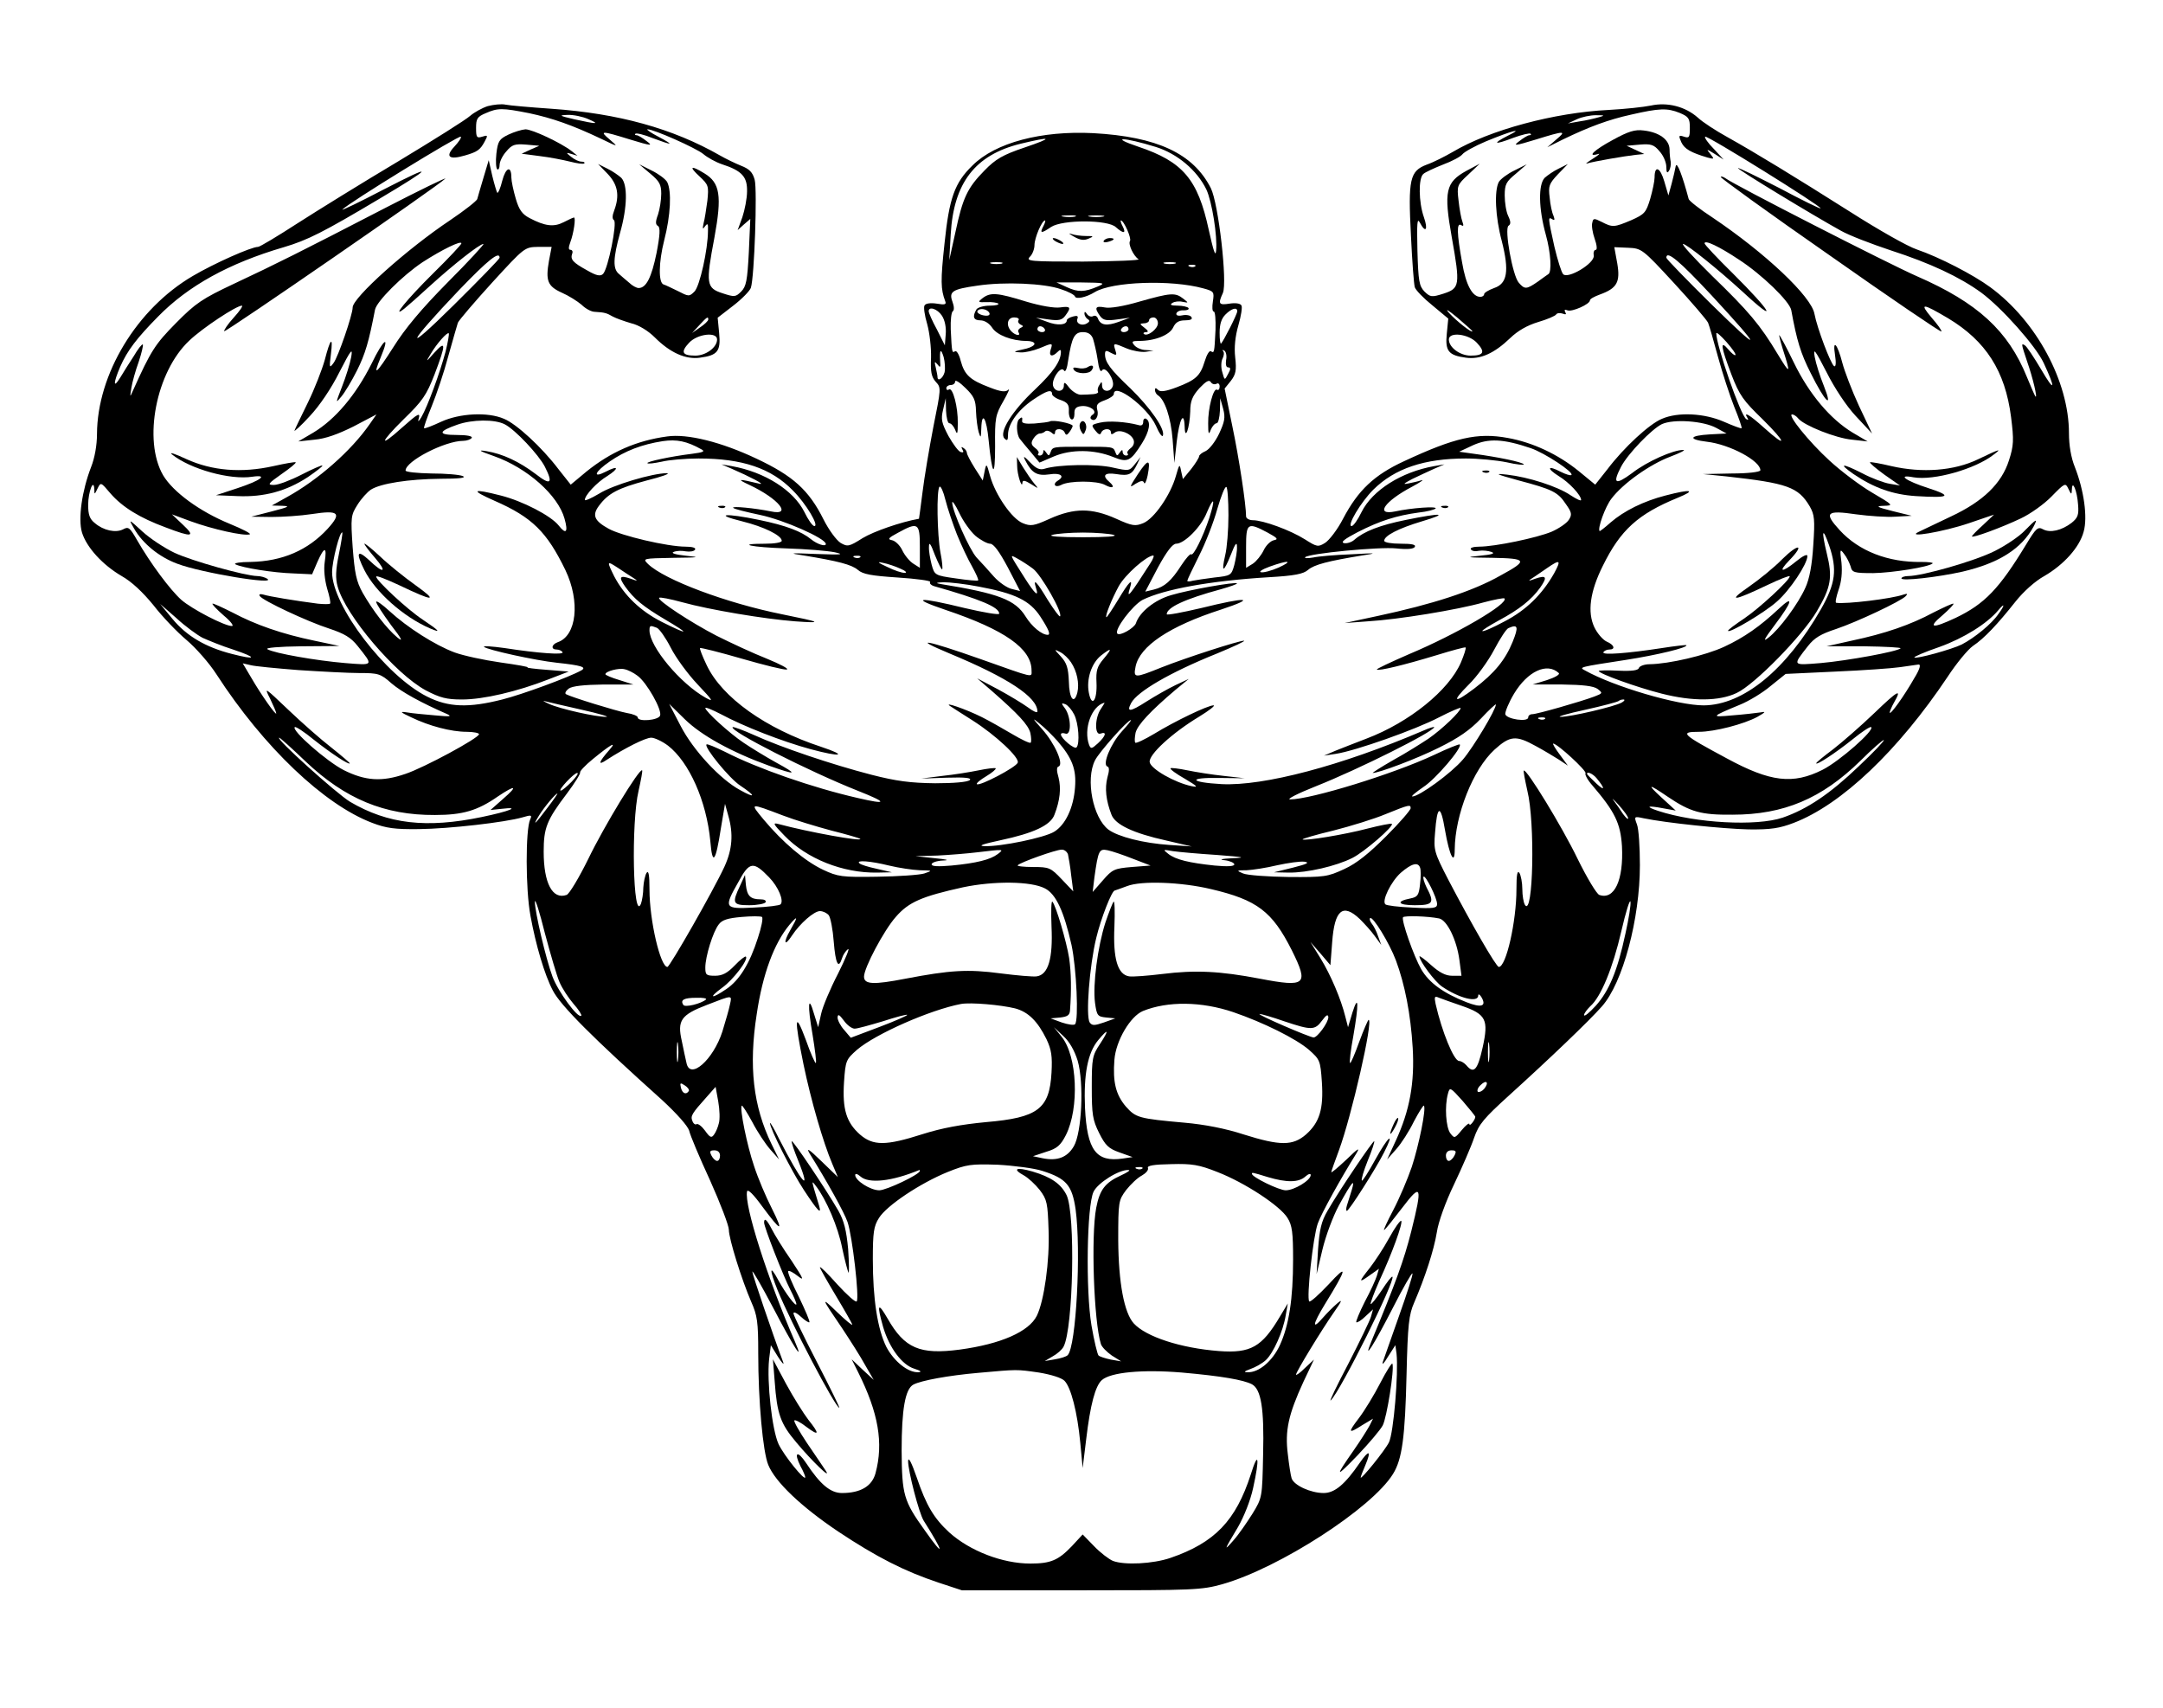 <?xml version="1.0" standalone="no"?>
<!DOCTYPE svg>
<svg version="1.0" xmlns="http://www.w3.org/2000/svg"
 width="736pt" height="581pt" viewBox="0 0 736 581"
 preserveAspectRatio="xMidYMid meet">

<g transform="translate(0,581) scale(0.1,-0.1)"
fill="currentColor" stroke="none">
<path d="M1660 5449 c-19 -6 -46 -21 -60 -33 -14 -13 -124 -82 -245 -155 -121
-72 -276 -168 -343 -211 -68 -44 -128 -80 -134 -80 -23 0 -149 -56 -222 -99
-191 -112 -325 -334 -326 -538 0 -38 -8 -82 -20 -112 -31 -80 -45 -176 -31
-223 16 -51 70 -110 135 -148 34 -19 72 -55 108 -99 30 -39 81 -92 112 -118
32 -27 78 -79 103 -118 160 -247 366 -443 530 -505 47 -18 77 -22 158 -21 103
1 294 23 353 40 30 9 33 8 26 -7 -16 -35 -16 -238 1 -328 18 -99 48 -201 76
-254 26 -51 137 -162 371 -372 52 -48 88 -89 93 -105 3 -15 35 -91 71 -169 35
-78 64 -154 64 -168 0 -31 44 -171 76 -245 21 -47 24 -69 24 -175 0 -165 16
-336 34 -380 24 -59 113 -143 238 -227 131 -87 225 -135 342 -174 l79 -26 406
0 c383 0 410 1 481 21 193 55 508 258 580 375 31 50 41 124 46 338 4 171 8
204 26 245 37 86 67 178 77 239 5 35 30 104 59 164 27 57 58 128 68 158 16 46
33 66 119 144 138 125 273 254 316 303 71 80 129 298 129 480 0 62 -4 124 -10
139 -10 27 -10 28 22 21 77 -16 270 -36 358 -38 76 -1 106 4 153 22 163 62
356 246 524 497 30 46 69 93 86 105 39 26 84 74 145 151 27 34 67 70 98 87 67
39 120 98 134 151 14 49 1 141 -30 220 -13 32 -20 74 -20 115 0 176 -111 382
-268 497 -57 42 -173 102 -249 128 -31 10 -133 68 -227 128 -193 122 -319 199
-419 255 -38 21 -83 50 -100 66 -43 38 -104 53 -159 41 -24 -5 -88 -12 -144
-15 -185 -9 -405 -68 -531 -143 -26 -15 -65 -35 -88 -43 -58 -22 -64 -49 -54
-242 4 -86 10 -165 13 -175 3 -10 30 -38 60 -62 l54 -45 -5 -51 c-6 -59 5 -74
65 -82 49 -7 97 15 151 67 26 25 58 43 94 54 31 9 59 21 62 26 3 5 13 6 22 3
11 -4 14 -3 9 5 -4 8 -2 10 8 6 15 -6 76 21 76 34 0 5 15 13 34 20 58 21 70
42 59 106 l-10 55 47 -2 c46 -2 49 -4 156 -120 60 -65 112 -126 116 -135 4 -9
19 -62 34 -117 15 -55 40 -131 55 -169 16 -39 27 -71 25 -73 -1 -2 -28 8 -60
22 -66 29 -156 34 -211 10 -42 -17 -129 -97 -185 -171 l-42 -53 -56 46 c-70
57 -157 98 -242 113 -103 19 -180 1 -352 -79 -102 -47 -157 -99 -208 -196 -19
-37 -47 -73 -61 -82 -24 -15 -28 -14 -69 12 -49 31 -142 65 -177 65 -12 0 -23
6 -23 13 0 40 -24 199 -47 308 l-26 127 21 26 c17 22 20 36 15 80 -4 34 0 72
11 110 9 31 14 62 10 67 -4 7 -21 9 -40 6 -37 -6 -40 -1 -23 36 16 36 -15 305
-41 357 -60 118 -183 175 -400 187 -176 9 -333 -32 -411 -110 -61 -59 -79
-111 -95 -264 -14 -129 -13 -157 2 -197 5 -12 0 -14 -29 -9 -20 3 -37 1 -41
-6 -4 -5 0 -34 9 -64 8 -29 14 -80 13 -114 -2 -48 1 -65 16 -82 19 -20 18 -23
-8 -153 -14 -73 -31 -173 -37 -223 -6 -49 -12 -90 -12 -90 -62 -11 -154 -43
-192 -66 -46 -29 -51 -30 -75 -16 -14 9 -40 44 -58 80 -50 100 -104 148 -227
206 -120 57 -236 86 -305 76 -104 -14 -192 -53 -274 -119 l-54 -45 -42 53
c-56 74 -143 154 -185 171 -55 24 -151 19 -214 -10 -30 -14 -56 -24 -58 -22
-2 2 10 36 26 75 16 39 42 116 56 169 15 54 30 105 33 115 4 9 57 71 117 137
110 120 110 120 156 121 l46 0 -9 -47 c-12 -68 -5 -87 44 -109 23 -10 53 -29
67 -41 13 -13 33 -24 45 -24 34 -2 40 -4 61 -16 11 -6 39 -16 63 -23 26 -6 58
-26 80 -48 52 -52 105 -76 154 -69 60 8 71 22 65 84 l-5 52 53 41 c30 23 57
51 60 61 12 37 22 333 13 367 -7 26 -18 37 -46 48 -20 8 -53 24 -72 35 -161
92 -345 143 -574 159 -72 5 -142 11 -156 14 -14 3 -41 0 -60 -5z m140 -24 c80
-17 148 -41 245 -87 60 -29 60 -29 30 -3 -37 31 -30 31 70 0 72 -22 78 -22 55
-5 -14 11 -29 20 -34 20 -5 0 -7 2 -4 5 3 3 30 -3 59 -15 70 -26 75 -25 19 5
-25 13 -41 24 -37 25 20 1 166 -64 190 -84 14 -12 43 -28 64 -35 68 -22 86
-43 85 -92 0 -24 -8 -64 -16 -88 l-16 -44 21 19 22 19 -5 -114 c-5 -96 -9
-116 -26 -133 -19 -19 -23 -19 -63 -6 -56 18 -58 32 -28 190 26 142 19 186
-34 218 -47 29 -54 24 -17 -10 31 -29 32 -33 27 -83 -4 -29 -9 -63 -13 -77 -4
-19 -3 -22 5 -10 9 12 11 9 10 -15 0 -64 -28 -189 -46 -207 -18 -18 -20 -17
-57 2 -21 10 -43 21 -48 22 -18 6 -17 75 2 150 22 85 26 168 10 199 -6 10 -30
28 -53 39 l-42 21 38 -32 c31 -26 37 -37 37 -68 0 -21 -5 -53 -11 -71 -9 -24
-9 -34 0 -39 8 -5 7 -30 -5 -92 -17 -83 -35 -119 -61 -119 -7 0 -22 8 -32 18
-11 9 -27 23 -35 30 -21 17 -20 53 4 140 25 88 26 164 4 187 -9 8 -30 23 -47
31 l-32 16 33 -34 c34 -36 41 -73 22 -124 -7 -18 -7 -29 -1 -33 12 -8 -20
-166 -37 -183 -9 -9 -23 -6 -54 12 -49 27 -58 37 -51 57 3 7 0 13 -6 13 -7 0
-7 8 0 27 11 29 19 83 12 83 -2 0 -18 -7 -35 -16 -33 -17 -63 -14 -116 14 -25
13 -36 28 -47 66 -8 27 -15 60 -15 72 0 42 -19 35 -31 -11 -6 -25 -14 -43 -17
-41 -2 3 -10 29 -17 58 l-12 53 -18 -60 c-10 -33 -19 -65 -21 -72 -1 -6 -43
-39 -92 -72 -147 -98 -332 -264 -332 -297 0 -25 -50 -170 -65 -189 -14 -19
-15 -17 -9 30 8 64 -2 54 -21 -20 -9 -32 -34 -97 -57 -144 -23 -47 -44 -90
-46 -96 -2 -5 22 16 52 49 33 35 73 94 101 150 39 76 46 85 40 51 -4 -22 -18
-67 -31 -100 -22 -57 -23 -59 -3 -35 12 14 36 54 54 90 28 56 40 97 61 206 5
28 93 116 162 162 65 42 132 75 132 64 0 -4 -43 -50 -96 -102 -91 -90 -145
-157 -98 -120 10 8 51 44 89 79 77 70 167 141 180 141 4 0 -50 -59 -121 -130
-90 -91 -146 -158 -186 -222 -58 -91 -71 -102 -43 -35 34 81 11 66 -31 -21
-53 -106 -123 -189 -198 -234 l-51 -30 55 6 c37 3 81 19 133 45 l78 41 -23
-33 c-63 -91 -176 -190 -281 -248 l-52 -29 35 -1 c29 -1 23 -4 -35 -19 l-70
-18 68 -1 c38 0 100 4 139 10 91 14 102 4 53 -50 -67 -73 -154 -111 -263 -113
-35 0 -58 -4 -51 -8 23 -12 130 -29 197 -31 l64 -3 18 42 c24 54 33 53 25 0
-4 -26 0 -61 8 -90 8 -26 13 -49 10 -52 -3 -2 -21 -2 -41 0 -78 10 -168 25
-186 31 -11 3 -16 1 -12 -5 9 -15 162 -87 237 -111 51 -17 73 -30 96 -59 54
-68 56 -66 -43 -58 -96 8 -240 33 -264 47 -9 5 39 9 115 10 l130 1 -85 18
c-111 23 -200 54 -279 96 -36 18 -66 32 -68 30 -2 -2 15 -20 38 -40 24 -20 36
-36 28 -36 -25 0 -135 57 -172 89 -38 34 -105 124 -151 204 -24 42 -29 46 -47
36 -25 -13 -67 -4 -96 21 -18 14 -23 29 -23 62 0 45 19 93 21 53 0 -19 1 -18
11 3 11 22 11 22 44 -17 40 -46 99 -83 189 -116 89 -34 102 -32 57 10 l-37 35
65 -24 c71 -26 181 -51 200 -44 6 2 -25 18 -69 36 -102 42 -192 108 -226 165
-69 119 -24 352 89 458 45 43 160 119 179 119 5 0 -7 -18 -28 -41 -20 -22 -34
-43 -32 -46 5 -4 730 496 752 519 6 6 -87 -39 -205 -100 -286 -148 -372 -191
-515 -258 -106 -50 -129 -65 -196 -133 -71 -72 -85 -93 -147 -231 -10 -23 -10
-22 -5 10 3 19 14 59 25 89 10 30 16 56 14 59 -3 2 -17 -16 -31 -40 -15 -23
-36 -56 -46 -73 -24 -39 -24 -19 0 37 24 55 57 98 129 171 102 104 240 181
428 236 81 24 134 51 324 164 187 111 193 124 15 32 -82 -43 -145 -73 -140
-68 20 22 398 254 403 248 3 -3 -7 -18 -22 -34 -32 -34 -18 -46 36 -30 42 12
52 19 67 47 12 22 11 23 -8 17 -19 -6 -21 -2 -21 30 0 31 4 38 33 50 41 18 56
18 147 0z m3915 1 c31 -13 35 -19 35 -51 0 -32 -2 -36 -20 -30 -18 6 -19 4 -9
-19 11 -23 32 -35 89 -52 23 -6 24 -6 10 12 -15 18 -14 18 15 0 l30 -19 -34
37 c-19 19 -32 38 -29 41 6 6 398 -238 393 -244 -2 -2 -65 29 -140 69 -76 39
-139 70 -141 68 -3 -4 254 -160 350 -213 28 -16 104 -45 170 -67 133 -43 234
-90 308 -144 70 -52 185 -181 212 -239 42 -90 38 -102 -8 -23 -25 42 -50 80
-56 83 -13 8 -13 7 8 -56 19 -54 36 -126 28 -118 -2 2 -15 32 -29 66 -64 158
-168 253 -374 343 -94 41 -624 312 -651 333 -7 5 -15 8 -17 5 -3 -2 164 -123
371 -267 206 -145 377 -261 380 -259 2 3 -13 24 -34 48 -42 50 -31 49 57 -3
128 -77 194 -179 214 -336 10 -79 9 -97 -7 -147 -25 -79 -88 -140 -197 -191
-46 -22 -95 -45 -109 -52 -50 -23 82 -1 170 29 l85 29 -37 -35 c-21 -19 -38
-36 -38 -39 0 -7 101 30 166 61 32 15 80 49 105 75 45 46 47 47 57 26 10 -21
11 -21 12 -2 1 35 18 -5 21 -52 3 -35 -1 -45 -22 -62 -34 -26 -73 -35 -97 -22
-18 10 -24 4 -58 -52 -91 -150 -141 -202 -239 -249 -81 -38 -97 -35 -46 8 23
20 40 38 38 40 -2 2 -32 -12 -68 -30 -78 -42 -165 -72 -279 -96 l-85 -19 129
0 c71 -1 127 -4 123 -7 -11 -11 -181 -42 -271 -50 -99 -8 -97 -10 -44 58 22
28 44 41 96 58 71 24 220 94 237 112 7 8 5 9 -8 5 -38 -14 -195 -33 -229 -28
-4 1 0 20 8 44 10 28 13 59 10 92 -6 47 -5 49 9 30 9 -11 18 -30 22 -42 5 -21
11 -23 77 -23 65 1 190 21 202 33 3 3 -14 5 -38 5 -113 -2 -213 37 -278 108
-55 60 -46 69 56 54 44 -6 104 -10 134 -8 l55 3 -65 16 c-55 14 -59 17 -30 18
34 1 33 2 -40 45 -41 24 -106 73 -145 109 -70 64 -145 157 -127 157 5 0 15 -6
21 -14 20 -24 128 -67 183 -72 l53 -6 -51 30 c-76 46 -148 131 -200 238 -25
52 -48 94 -50 94 -1 0 4 -21 12 -47 28 -87 26 -89 -17 -18 -60 100 -99 146
-224 267 -60 59 -105 108 -98 108 12 0 120 -87 203 -163 124 -115 99 -69 -34
63 -53 52 -96 98 -96 102 0 13 49 -10 118 -56 77 -50 171 -141 177 -171 19
-104 32 -147 66 -214 49 -99 78 -127 45 -44 -13 32 -27 76 -31 98 -6 34 1 25
40 -51 27 -54 68 -116 100 -150 l55 -59 -45 95 c-24 52 -49 118 -56 145 -17
66 -34 84 -25 27 4 -26 3 -41 -3 -38 -12 8 -58 130 -67 178 -10 59 -167 207
-347 328 -43 28 -80 57 -81 63 -21 79 -40 129 -44 112 -2 -11 -8 -38 -14 -60
l-11 -40 -14 48 c-14 48 -33 56 -33 13 0 -12 -7 -45 -15 -73 -14 -46 -19 -52
-64 -72 -59 -25 -64 -25 -101 -6 -26 13 -29 13 -32 -3 -3 -9 1 -34 8 -54 8
-22 9 -38 4 -38 -6 0 -9 -9 -7 -20 3 -26 -87 -80 -104 -63 -6 6 -19 48 -30 94
-22 100 -22 102 -7 93 8 -5 9 -2 4 12 -5 10 -11 38 -13 62 -5 39 -2 47 28 79
l34 35 -32 -16 c-17 -8 -38 -23 -47 -31 -22 -23 -21 -104 4 -194 17 -61 21
-128 8 -134 -2 -1 -17 -12 -35 -25 -39 -27 -45 -27 -65 -4 -21 23 -50 184 -35
194 8 5 8 14 -1 33 -7 14 -12 46 -12 70 0 38 5 47 38 74 l37 32 -42 -21 c-23
-11 -47 -29 -53 -39 -16 -30 -12 -119 10 -201 26 -102 19 -145 -26 -160 -19
-7 -34 -16 -34 -21 0 -5 -6 -9 -13 -9 -27 0 -49 40 -62 117 -18 99 -19 137 -3
127 8 -5 9 -2 4 12 -4 10 -10 43 -13 71 -6 51 -5 54 33 89 l39 37 -45 -24
c-71 -39 -78 -70 -50 -227 29 -163 27 -173 -28 -191 -41 -13 -45 -12 -65 7
-18 19 -21 35 -24 139 -2 94 -1 113 8 96 20 -38 29 -25 14 18 -18 51 -19 133
-2 147 6 6 37 20 67 32 30 11 60 27 66 35 6 8 42 28 80 44 87 36 133 48 76 20
-57 -29 -48 -33 17 -8 30 11 56 17 59 14 3 -3 1 -5 -4 -5 -5 0 -20 -9 -34 -20
-23 -17 -17 -17 55 5 100 31 107 31 70 0 l-30 -26 52 26 c91 44 156 68 233 85
96 22 123 23 165 6z m-3714 -21 c42 -18 31 -18 -46 -1 -52 12 -55 14 -24 15
20 1 52 -6 70 -14z m3439 6 c-14 -4 -43 -11 -65 -14 l-40 -7 30 14 c17 8 46
14 65 14 31 0 32 -1 10 -7z m-1954 -103 c-74 -25 -98 -39 -136 -78 -58 -59
-74 -92 -99 -210 l-21 -95 5 88 c10 175 83 270 238 308 108 26 113 21 13 -13z
m447 2 c73 -23 140 -79 172 -145 19 -41 38 -159 33 -208 -2 -23 -9 -1 -25 71
-37 172 -88 232 -240 283 -101 34 -50 33 60 -1z m-275 -237 c-10 -2 -28 -2
-40 0 -13 2 -5 4 17 4 22 1 32 -1 23 -4z m95 0 c-13 -2 -33 -2 -45 0 -13 2 -3
4 22 4 25 0 35 -2 23 -4z m-203 -33 c-13 -25 -7 -25 27 -2 39 25 193 25 220
-1 26 -23 36 -22 23 3 -6 11 -8 20 -6 20 10 0 37 -61 31 -70 -7 -11 12 -51 29
-62 6 -4 -79 -7 -188 -8 -180 0 -196 1 -182 16 9 8 16 27 16 40 0 24 25 84 36
84 2 0 0 -9 -6 -20z m-1850 -107 c0 -4 -71 -77 -157 -162 -174 -172 -160 -136
19 52 99 103 138 134 138 110z m4124 -128 c176 -190 175 -203 -3 -28 -83 82
-151 152 -151 156 0 27 45 -11 154 -128z m-2416 108 c-10 -2 -26 -2 -35 0 -10
3 -2 5 17 5 19 0 27 -2 18 -5z m590 0 c-10 -2 -26 -2 -35 0 -10 3 -2 5 17 5
19 0 27 -2 18 -5z m69 -9 c-3 -3 -12 -4 -19 -1 -8 3 -5 6 6 6 11 1 17 -2 13
-5z m-457 -78 c25 -8 46 -19 48 -25 3 -10 38 -3 67 15 59 36 260 43 369 13 37
-10 38 -12 33 -45 -3 -19 -2 -34 3 -34 5 0 7 -28 6 -62 -4 -80 -4 -80 -16 -73
-5 3 -14 -12 -21 -35 -15 -49 -30 -63 -96 -88 -37 -14 -55 -16 -62 -9 -8 8
-11 8 -11 0 0 -7 5 -15 10 -18 23 -14 44 -75 50 -150 l6 -80 8 73 c9 76 25
107 27 50 1 -50 17 -5 19 52 0 35 7 52 31 79 23 24 33 30 39 21 4 -7 13 -9 19
-6 6 4 11 0 11 -9 0 -9 -4 -14 -9 -11 -12 8 -31 -64 -30 -115 0 -37 2 -40 9
-21 5 12 14 22 20 22 5 0 10 19 11 43 l1 42 10 -36 c8 -30 5 -44 -14 -85 -13
-27 -33 -53 -46 -59 -12 -5 -22 -13 -22 -18 0 -4 -12 -24 -27 -43 l-28 -34 -6
27 c-5 26 -6 25 -18 -17 -18 -64 -74 -145 -111 -160 -27 -11 -37 -10 -92 15
-42 19 -79 28 -113 28 -34 0 -71 -9 -113 -28 -55 -25 -65 -26 -92 -15 -37 15
-93 96 -111 160 -12 45 -13 45 -19 15 l-6 -30 -27 42 c-15 24 -27 47 -27 52 0
5 -5 13 -12 17 -7 5 -8 3 -3 -6 5 -8 3 -11 -6 -8 -8 2 -26 27 -42 55 -23 44
-26 56 -18 89 l9 39 1 -42 c1 -24 6 -43 11 -43 6 0 15 -10 20 -22 7 -19 9 -15
9 22 1 55 -17 123 -30 115 -5 -4 -9 -1 -9 4 0 6 7 11 15 11 8 0 15 5 15 12 0
7 16 -3 35 -22 29 -28 35 -41 36 -79 1 -26 5 -57 9 -71 7 -22 8 -21 9 13 2 61
18 34 25 -41 12 -122 22 -132 22 -21 -1 97 1 107 28 154 16 28 23 45 17 39 -9
-9 -26 -7 -64 8 -66 25 -85 42 -98 90 -5 21 -14 36 -19 33 -11 -7 -11 -5 -15
75 -1 30 2 58 7 61 5 3 5 16 -1 32 -13 35 -1 43 84 55 92 14 229 8 285 -12z
m125 9 c-45 -19 -66 -20 -105 -2 l-35 16 85 0 c79 -1 83 -2 55 -14z m1275
-152 c0 -8 -55 35 -80 63 -14 16 -2 9 28 -16 28 -24 52 -45 52 -47z m-1805 53
c10 -15 15 -40 13 -63 l-3 -38 -27 54 c-16 29 -28 57 -28 62 0 18 30 8 45 -15z
m1005 15 c0 -10 -46 -100 -55 -110 -3 -2 -5 14 -5 37 0 29 6 48 20 62 21 21
40 26 40 11z m-1800 -28 c0 -5 -13 -17 -28 -27 l-27 -19 24 26 c26 28 31 32
31 20z m-894 -110 c-19 -71 -61 -186 -82 -222 -8 -14 -13 -18 -10 -8 8 26 -1
21 -56 -28 -80 -72 -76 -52 5 28 65 63 78 82 106 154 39 103 39 117 -1 73 -29
-33 -30 -33 -13 -5 21 36 57 76 62 71 2 -2 -3 -31 -11 -63z m4389 -11 c-2 -3
-13 6 -24 19 -29 34 -26 11 10 -84 28 -73 41 -90 107 -154 81 -80 85 -101 4
-28 -49 44 -71 57 -56 33 4 -6 3 -8 -4 -4 -19 11 -103 254 -102 292 1 5 16 -9
35 -30 19 -22 33 -41 30 -44z m-3465 53 c0 -27 -38 -55 -74 -55 -45 0 -51 12
-21 44 28 30 95 38 95 11z m2585 -11 c30 -32 24 -44 -21 -44 -36 0 -74 28 -74
55 0 27 67 19 95 -11z m-1811 -101 c-6 -21 -24 -33 -24 -15 0 4 -3 18 -6 32
-5 20 -4 22 6 10 9 -12 11 -11 9 10 -2 41 2 47 12 15 4 -16 6 -39 3 -52z m958
42 c-2 -15 0 -25 7 -25 9 0 9 -6 0 -22 -12 -23 -12 -23 -20 6 -5 16 -4 37 1
46 5 10 6 21 2 25 -4 5 -2 5 4 2 6 -4 9 -18 6 -32z m-2454 -219 c35 -18 115
-103 136 -144 29 -57 20 -65 -31 -25 -57 43 -113 69 -168 78 -31 5 -25 1 26
-17 113 -40 218 -133 240 -213 13 -46 5 -55 -20 -23 -26 33 -122 83 -197 102
-98 25 -105 19 -21 -18 128 -56 178 -106 241 -236 51 -107 38 -223 -26 -245
-22 -8 -24 -25 -4 -25 8 0 17 -4 20 -9 7 -10 -81 -4 -197 14 -43 6 -74 8 -70
4 11 -10 173 -46 248 -54 84 -9 102 -15 83 -26 -41 -23 -201 -82 -269 -99
-114 -29 -183 -27 -256 10 -141 71 -323 309 -323 423 0 38 27 143 35 135 1 -2
-4 -35 -12 -74 -11 -54 -12 -82 -4 -110 27 -98 196 -297 300 -353 48 -25 70
-31 123 -31 73 0 188 27 293 68 l70 27 -75 6 c-41 3 -70 7 -65 8 6 2 -36 9
-92 17 -56 8 -126 23 -156 34 -67 25 -161 85 -222 141 -25 23 -45 37 -45 31 0
-6 23 -41 50 -78 38 -49 43 -60 22 -43 -36 30 -83 91 -118 152 -22 40 -27 66
-34 155 -7 102 -6 109 16 144 13 21 34 44 46 52 33 21 128 36 237 37 63 0 89
3 76 9 -11 5 -59 9 -107 9 -49 1 -88 5 -88 10 0 32 134 101 196 101 12 0 26 5
29 10 4 6 -16 10 -51 10 -65 0 -64 12 2 35 51 18 128 19 162 1z m4122 -12 l35
-19 -57 -3 c-70 -4 -76 -17 -10 -25 78 -9 182 -65 182 -97 0 -6 -43 -11 -97
-11 l-98 -2 80 -8 c207 -23 244 -36 283 -102 16 -28 18 -44 12 -132 -4 -67
-13 -115 -27 -145 -24 -54 -88 -141 -126 -170 -20 -16 -14 -4 23 45 59 78 65
103 13 54 -64 -60 -118 -98 -187 -130 -63 -29 -186 -58 -253 -59 -17 0 -33 -6
-36 -12 -2 -9 -23 -12 -70 -10 -37 2 -67 1 -67 -1 0 -9 131 -56 214 -77 106
-27 196 -26 255 2 61 28 225 196 273 278 49 83 54 116 34 197 -19 79 -15 93 8
27 28 -82 22 -129 -28 -217 -118 -206 -264 -326 -399 -327 -89 0 -306 64 -404
119 -21 11 -21 11 141 36 103 16 212 42 204 50 -1 1 -39 -3 -83 -10 -117 -18
-206 -25 -199 -14 3 5 12 9 20 9 22 0 17 16 -9 27 -13 6 -32 28 -42 49 -24 51
-15 121 29 209 60 122 120 176 254 231 66 27 47 31 -41 8 -74 -19 -141 -52
-187 -92 -19 -17 -36 -30 -37 -29 -8 8 19 83 40 110 39 52 131 117 200 143 34
13 54 23 45 23 -33 1 -124 -39 -175 -79 -57 -42 -67 -36 -37 22 23 44 104 128
139 145 40 18 141 11 185 -13z m-3453 -73 c13 -7 6 -10 -32 -15 -73 -9 -157
-27 -152 -32 2 -3 24 0 48 5 24 6 81 11 126 11 149 0 247 -33 321 -109 45 -45
90 -121 73 -121 -6 0 -21 21 -34 48 -37 74 -135 136 -247 156 l-35 6 35 -15
c62 -27 116 -55 95 -51 -75 18 -80 17 -35 -4 100 -47 147 -106 73 -90 -54 11
-135 19 -128 12 3 -4 44 -14 91 -24 81 -17 224 -80 224 -99 0 -10 -29 -1 -50
16 -33 27 -85 47 -177 66 -115 24 -158 20 -57 -5 73 -18 134 -48 134 -66 0 -6
-25 -10 -57 -10 -102 0 -48 -12 74 -16 65 -2 138 -8 163 -13 36 -8 23 -9 -60
-6 -94 4 -99 3 -45 -5 116 -19 163 -31 184 -49 17 -15 46 -20 136 -26 63 -4
113 -11 110 -15 -3 -5 3 -11 12 -14 159 -45 223 -72 223 -94 0 -5 -53 4 -117
19 -159 39 -190 36 -66 -6 202 -68 293 -132 293 -206 0 -25 14 -28 -175 39
-181 64 -239 75 -105 19 200 -83 300 -149 300 -198 0 -6 -15 1 -32 14 -18 13
-64 41 -103 62 l-70 37 50 -43 c89 -78 124 -115 131 -143 3 -15 4 -29 1 -33
-3 -3 -32 11 -64 30 -32 19 -78 45 -102 57 -54 27 -135 55 -107 37 10 -7 44
-28 75 -48 80 -51 161 -127 154 -144 -6 -16 -130 -81 -139 -73 -3 3 12 15 32
27 20 12 34 24 32 27 -3 2 -29 -1 -58 -7 -29 -6 -85 -15 -124 -19 l-71 -9 88
3 c62 2 84 -1 77 -8 -7 -7 -55 -11 -118 -11 -84 1 -131 7 -217 29 -135 35
-307 93 -399 135 -38 17 -71 29 -73 27 -13 -12 258 -150 427 -217 101 -40 101
-48 -2 -24 -153 35 -340 100 -451 157 -33 16 -61 28 -63 25 -9 -9 78 -116 115
-140 54 -36 53 -45 -1 -15 -68 37 -159 135 -202 218 l-39 75 53 -52 c56 -55
159 -112 286 -158 96 -34 101 -31 24 11 -36 20 -85 50 -110 67 -48 32 -130
107 -130 118 0 4 24 -6 53 -21 76 -41 209 -93 305 -119 104 -28 129 -23 36 8
-189 62 -337 168 -389 277 -15 31 -25 57 -23 59 2 2 66 -14 142 -36 76 -22
145 -39 153 -37 9 2 -22 18 -68 37 -46 18 -123 54 -171 78 -87 45 -203 121
-195 129 2 3 38 -4 78 -15 94 -26 280 -57 384 -65 98 -7 90 -3 -44 24 -189 38
-400 117 -456 171 -19 19 -18 19 85 21 89 1 96 2 45 7 -37 4 -53 9 -43 13 9 4
28 5 42 2 13 -2 28 0 31 6 4 6 -9 10 -32 10 -62 0 -219 37 -262 61 -49 27 -57
46 -33 78 32 43 65 60 162 86 52 13 83 24 69 25 -48 0 -184 -40 -231 -70 -27
-16 -48 -25 -48 -21 0 16 41 60 76 81 42 27 39 38 -5 15 -47 -24 -37 0 14 35
52 36 109 58 180 69 48 7 82 0 132 -28z m2822 4 c47 -16 147 -82 138 -91 -3
-3 -19 2 -37 11 -44 23 -49 12 -6 -15 35 -21 76 -65 76 -81 0 -5 -16 3 -36 16
-44 30 -144 62 -216 70 -45 5 -39 2 37 -19 117 -31 136 -40 163 -81 20 -28 22
-36 10 -54 -7 -11 -33 -29 -58 -40 -50 -21 -193 -51 -247 -51 -19 0 -32 -4
-28 -9 3 -6 15 -8 28 -5 12 2 31 0 42 -4 14 -5 2 -9 -40 -13 -51 -5 -45 -6 44
-7 118 -2 121 -9 27 -60 -95 -54 -232 -98 -419 -138 l-112 -24 80 6 c102 6
304 39 392 64 37 10 70 16 72 14 17 -17 -165 -123 -325 -190 -62 -27 -111 -50
-109 -52 5 -6 92 15 204 49 52 16 96 28 98 26 2 -3 -5 -25 -16 -51 -41 -95
-176 -204 -321 -259 -36 -14 -83 -32 -105 -41 l-40 -17 40 6 c67 10 273 83
351 124 41 21 74 35 74 32 0 -12 -63 -72 -109 -104 -24 -16 -78 -50 -120 -73
-42 -24 -73 -44 -70 -44 21 0 149 48 225 86 67 33 106 60 143 99 28 30 51 51
51 48 0 -18 -77 -146 -112 -187 -40 -47 -149 -126 -172 -126 -6 0 11 14 37 32
42 27 134 135 124 145 -2 2 -42 -14 -88 -36 -139 -65 -419 -151 -489 -151 -14
0 25 20 88 45 144 57 402 186 402 201 0 2 -17 -3 -37 -12 -280 -120 -543 -189
-686 -182 -110 6 -117 23 -9 21 l87 -1 -71 8 c-39 4 -95 13 -124 19 -29 6 -55
9 -57 7 -3 -3 19 -19 49 -36 42 -25 47 -30 23 -25 -58 12 -140 59 -143 82 -4
25 76 99 169 155 34 21 56 38 48 38 -19 0 -130 -53 -202 -97 -32 -19 -61 -33
-64 -30 -3 4 -2 18 1 34 7 27 51 74 136 146 l45 37 -45 -21 c-25 -12 -69 -37
-99 -56 -56 -36 -69 -37 -52 -5 21 39 132 104 291 168 58 24 99 43 93 44 -18
0 -195 -57 -281 -91 -92 -37 -96 -37 -88 3 14 69 114 137 291 194 124 41 89
44 -68 5 -64 -15 -117 -25 -117 -21 0 23 62 52 184 85 32 9 57 18 55 20 -6 6
-164 -22 -224 -40 -56 -16 -108 -58 -120 -96 -6 -16 -54 -44 -63 -35 -12 13
52 97 86 115 73 36 230 65 430 77 87 5 117 11 133 25 21 18 68 30 184 49 54 8
50 9 -37 4 -54 -2 -112 -7 -130 -11 -18 -3 -30 -3 -27 1 12 13 253 36 310 30
37 -4 59 -2 63 5 5 8 -10 11 -48 11 -31 0 -56 4 -56 10 0 17 48 42 128 66 94
28 69 30 -54 5 -89 -18 -143 -39 -176 -68 -9 -8 -25 -13 -35 -11 -12 3 2 14
46 37 76 39 134 57 208 67 29 3 55 10 58 14 5 8 -81 2 -137 -10 -71 -15 -38
34 57 84 28 15 42 25 32 22 -11 -4 -31 -8 -45 -11 -20 -4 -17 -1 13 15 22 11
56 26 75 35 l35 15 -35 -6 c-112 -20 -210 -82 -247 -156 -13 -27 -28 -48 -34
-48 -17 0 31 81 74 124 73 72 173 106 315 106 42 0 105 -6 139 -13 34 -8 60
-10 58 -7 -5 8 -88 25 -170 36 l-50 7 47 22 c53 24 103 22 197 -10z m-1953
-293 c15 -37 38 -86 52 -110 13 -24 23 -45 20 -47 -2 -2 -36 1 -76 7 -71 10
-72 11 -82 47 -5 20 -10 47 -9 61 0 18 6 10 20 -28 12 -29 23 -52 25 -49 2 2
0 28 -6 57 -11 60 -14 213 -3 224 4 3 13 -16 20 -45 7 -28 25 -81 39 -117z
m924 65 c0 -51 -5 -112 -11 -136 -14 -61 -6 -61 19 1 15 39 21 46 21 28 1 -14
-4 -42 -9 -62 -10 -36 -12 -37 -68 -43 -31 -4 -65 -9 -74 -11 -10 -3 -18 -3
-18 0 0 3 18 41 40 85 22 43 50 115 62 159 13 44 26 78 31 75 4 -2 7 -46 7
-96z m-861 -70 c18 -15 41 -27 50 -27 12 0 31 -26 60 -80 l42 -81 -28 7 c-15
3 -43 22 -61 42 -18 21 -45 50 -59 65 -25 28 -82 157 -83 187 0 8 11 -8 24
-35 13 -28 38 -63 55 -78z m796 61 c-22 -66 -55 -132 -62 -124 -3 3 -18 -14
-33 -37 -34 -53 -57 -74 -94 -83 l-29 -7 43 82 c30 55 50 81 62 81 28 0 85 57
104 105 25 59 30 49 9 -17z m-985 -99 l0 -71 -22 14 c-13 8 -30 29 -38 46 -8
17 -24 32 -35 34 -16 3 -12 8 20 25 69 38 75 34 75 -48z m1183 49 c33 -18 38
-23 22 -26 -11 -2 -27 -17 -35 -34 -8 -17 -25 -38 -37 -46 l-23 -14 0 71 c0
82 5 85 73 49z m-523 -8 c15 -5 -26 -8 -105 -8 -79 0 -120 3 -105 8 14 4 61 8
105 8 44 0 91 -4 105 -8z m-863 -76 c-3 -3 -12 -4 -19 -1 -8 3 -5 6 6 6 11 1
17 -2 13 -5z m588 -39 c28 -21 102 -151 92 -162 -3 -2 -21 23 -42 56 -37 62
-51 76 -40 41 11 -34 -3 -22 -38 33 -54 85 -52 81 -26 67 13 -7 38 -23 54 -35z
m399 18 c-71 -111 -82 -124 -69 -83 11 35 -3 22 -40 -40 -20 -33 -38 -60 -40
-60 -7 0 18 62 42 106 22 39 93 102 117 104 4 0 0 -12 -10 -27z m-1758 -50
c16 -10 14 -11 -10 -2 -38 13 -42 6 -18 -28 30 -41 59 -66 137 -112 85 -50 79
-53 -13 -7 -73 37 -128 90 -162 155 -26 53 -26 54 14 28 18 -12 42 -28 52 -34z
m908 32 c17 -7 24 -14 15 -14 -9 -1 -36 8 -60 20 -33 15 -36 19 -15 14 16 -3
43 -12 60 -20z m1287 4 c-25 -11 -52 -18 -60 -16 -9 1 4 10 29 19 64 23 83 21
31 -3z m937 -20 c-41 -72 -95 -125 -168 -163 -39 -21 -73 -36 -76 -33 -2 2 23
18 56 36 69 37 111 70 141 112 25 36 21 43 -17 30 -24 -9 -26 -8 -10 2 10 6
32 22 50 34 45 31 49 28 24 -18z m-1957 -45 c123 -23 173 -47 209 -102 28 -43
36 -62 25 -62 -20 0 -54 28 -75 62 -35 57 -92 79 -290 111 -18 3 -15 5 11 6
20 0 74 -6 120 -15z m-2642 -174 c20 -9 66 -28 104 -40 84 -28 81 -37 -4 -15
-90 23 -154 61 -202 119 l-42 51 55 -48 c29 -27 70 -57 89 -67z m6111 81 c-23
-34 -81 -81 -125 -104 -35 -17 -155 -50 -161 -44 -3 2 36 19 86 36 83 30 161
79 199 124 23 28 24 19 1 -12z m-4565 -47 c9 -4 30 -34 47 -67 17 -34 58 -90
92 -126 52 -55 56 -61 27 -45 -86 48 -191 174 -191 229 0 17 2 18 25 9z m2912
-48 c-25 -61 -61 -106 -131 -159 -69 -52 -78 -46 -19 13 28 27 67 81 87 119
20 38 42 72 49 74 32 14 35 5 14 -47z m-1503 -69 c21 -31 29 -73 22 -103 -11
-43 -28 -22 -29 38 -2 45 -7 62 -27 84 -24 26 -24 26 -2 15 12 -6 28 -22 36
-34z m111 11 c-22 -26 -26 -40 -24 -80 3 -61 -16 -87 -26 -35 -9 46 9 101 42
127 36 28 39 25 8 -12z m-2739 -38 c77 -5 170 -10 207 -10 64 0 72 -2 109 -35
35 -30 103 -67 188 -104 20 -9 12 -10 -40 -5 -36 3 -78 7 -95 10 -26 4 -24 1
15 -17 60 -29 135 -49 188 -49 23 0 42 -4 42 -8 0 -13 -187 -114 -250 -135
-81 -28 -137 -24 -211 13 -58 30 -178 135 -166 146 3 3 32 -16 65 -43 58 -46
122 -88 122 -80 0 2 -28 26 -62 53 -35 27 -101 85 -147 129 -81 77 -83 79 -62
38 11 -23 21 -46 21 -50 0 -10 -52 64 -85 121 l-29 49 26 -6 c14 -4 88 -11
164 -17z m5498 -27 c-34 -60 -84 -130 -84 -117 1 5 7 20 15 34 28 49 14 42
-67 -36 -46 -44 -109 -99 -140 -123 -32 -24 -58 -45 -58 -48 0 -8 63 33 122
80 33 27 62 46 65 43 12 -11 -108 -116 -165 -145 -101 -51 -178 -42 -327 39
-153 82 -161 90 -94 90 53 0 153 26 199 51 28 16 30 19 10 15 -14 -2 -56 -7
-95 -10 -75 -7 -74 -5 25 36 30 12 78 41 105 64 l51 41 170 8 c93 4 192 11
219 15 28 4 56 8 63 9 9 1 5 -15 -14 -46z m-4345 8 c31 -22 85 -117 77 -136
-6 -16 -76 -22 -76 -6 0 5 -17 12 -37 15 -37 7 -189 54 -207 64 -5 3 -1 11 9
19 13 9 52 13 119 14 l101 0 -47 15 c-27 8 -48 17 -48 20 0 10 46 22 65 17 11
-2 31 -12 44 -22z m3135 9 c5 -5 -13 -15 -40 -24 l-49 -15 101 0 c70 -1 106
-5 120 -15 18 -14 18 -15 -11 -26 -45 -17 -195 -60 -211 -60 -8 0 -14 -5 -14
-11 0 -17 -74 -6 -78 11 -1 8 12 40 30 70 46 76 112 107 152 70z m-3324 -125
c58 -13 95 -24 83 -24 -33 -1 -158 27 -195 44 -18 8 -24 13 -13 9 11 -3 67
-16 125 -29z m3539 25 c-23 -14 -179 -50 -209 -49 -14 0 24 11 84 24 59 13
111 27 114 30 3 3 10 5 16 5 6 0 4 -5 -5 -10z m-1864 -41 c15 -29 20 -100 8
-112 -7 -8 -53 31 -53 44 0 5 7 6 15 3 21 -8 20 54 0 84 -15 20 -14 21 0 16 9
-4 22 -19 30 -35z m91 19 c-21 -30 -22 -92 -1 -84 22 8 18 -8 -9 -33 -21 -19
-24 -20 -30 -6 -20 54 8 133 52 144 2 1 -4 -9 -12 -21z m-148 -109 c50 -58 65
-96 60 -158 -5 -70 -33 -128 -71 -151 -32 -20 -181 -51 -237 -49 -24 1 -6 7
54 20 113 24 171 51 184 87 19 49 23 90 14 126 -7 24 -7 36 0 38 19 7 -13 79
-56 127 -33 37 -35 41 -10 20 18 -14 45 -41 62 -60z m1659 75 c-3 -3 -12 -4
-19 -1 -8 3 -5 6 6 6 11 1 17 -2 13 -5z m-1440 -43 c-38 -42 -67 -113 -49
-119 7 -2 7 -14 0 -38 -9 -36 -5 -77 14 -126 13 -34 74 -63 187 -88 l86 -20
-75 5 c-90 6 -175 28 -208 52 -53 40 -79 171 -46 236 14 28 111 137 122 137 3
0 -11 -17 -31 -39z m-2777 -102 c134 -127 268 -183 440 -182 95 0 145 15 214
63 61 41 70 37 18 -8 l-43 -38 38 4 c67 8 28 -8 -68 -28 -188 -39 -319 -24
-448 52 -46 28 -256 217 -241 218 3 0 43 -36 90 -81z m1233 54 c72 -56 131
-188 144 -325 7 -85 18 -73 36 44 l14 83 11 -40 c18 -62 14 -115 -13 -174 -38
-82 -186 -341 -194 -341 -24 0 -61 158 -61 263 0 50 -3 67 -10 57 -5 -8 -10
-31 -11 -50 0 -19 -4 -44 -8 -55 -27 -66 -34 276 -8 385 8 36 14 67 12 69 -9
8 -130 -191 -183 -301 -32 -65 -65 -120 -74 -123 -48 -17 -78 40 -78 147 0 81
10 107 79 198 27 36 47 68 45 72 -2 3 17 24 43 45 61 50 84 63 57 32 -38 -43
-41 -56 -9 -34 62 40 131 75 151 75 11 0 37 -12 57 -27z m2952 -1 c28 -15 64
-37 80 -47 l30 -20 -28 38 c-15 20 -25 37 -22 37 14 0 115 -93 110 -101 -3 -4
7 -23 23 -41 77 -90 96 -129 101 -207 6 -116 -26 -184 -77 -166 -9 3 -42 58
-74 123 -52 108 -175 309 -183 300 -2 -1 4 -32 12 -68 27 -108 20 -433 -8
-389 -5 8 -9 32 -9 54 0 22 -5 47 -10 55 -7 10 -10 -6 -10 -56 0 -109 -35
-264 -60 -264 -9 0 -93 146 -172 297 -48 93 -50 101 -45 159 7 96 19 99 34 9
15 -87 33 -122 33 -65 1 117 62 272 135 339 53 48 73 50 140 13z m1099 -70
c-96 -92 -174 -145 -258 -174 -89 -30 -296 -19 -424 23 -45 15 -37 19 16 9
l44 -8 -49 45 c-51 47 -44 47 22 2 77 -52 113 -62 220 -61 175 0 304 55 435
183 41 41 77 72 80 71 3 -2 -36 -43 -86 -90z m-4379 -52 c-16 -16 -32 -30 -37
-30 -11 0 45 60 56 60 6 0 -3 -13 -19 -30z m3487 13 c30 -36 30 -47 0 -19 -18
17 -32 31 -32 33 0 9 19 1 32 -14z m-3568 -100 c-44 -59 -54 -67 -30 -28 18
29 56 75 63 75 1 0 -13 -21 -33 -47z m3676 -37 c0 -6 -7 1 -17 14 -9 14 -23
34 -32 46 -9 11 -1 5 17 -15 17 -19 32 -39 32 -45z m-2875 9 c39 -15 112 -37
164 -51 52 -13 96 -26 98 -28 11 -11 -177 23 -277 50 -22 6 -20 1 19 -39 76
-79 199 -128 316 -126 l50 1 -52 12 c-28 6 -55 14 -59 19 -12 11 36 8 101 -8
33 -8 80 -15 105 -16 44 -1 44 -1 15 -11 -16 -5 -88 -10 -160 -11 -121 -2
-134 0 -185 24 -61 29 -136 92 -202 171 -47 57 -49 57 67 13z m2135 25 c0 -6
-37 -49 -83 -95 -59 -59 -101 -93 -143 -112 -56 -26 -67 -28 -189 -27 -71 1
-141 6 -155 12 -24 10 -23 11 12 11 20 1 67 8 104 17 37 8 78 14 93 12 19 -3
8 -8 -39 -20 l-65 -16 50 -1 c62 -1 162 22 217 50 40 20 142 108 134 116 -2 2
-39 -5 -82 -16 -79 -21 -215 -43 -222 -37 -1 2 46 16 105 30 59 15 140 40 178
56 81 33 85 33 85 20z m-1405 -156 c-25 -19 -73 -31 -157 -39 -46 -4 -68 -3
-68 4 0 6 17 12 38 13 25 1 15 4 -28 8 l-65 7 75 2 c41 2 102 7 135 11 93 11
92 11 70 -6z m239 -1 c2 -10 8 -42 11 -72 l7 -54 -39 41 c-38 40 -43 42 -98
42 -32 0 -56 3 -52 6 9 10 130 53 149 53 9 1 19 -7 22 -16z m221 -15 l60 -23
-64 -5 c-59 -5 -66 -8 -98 -45 l-35 -40 6 50 c13 92 16 98 45 92 15 -3 53 -16
86 -29z m286 13 c91 -7 102 -9 54 -11 -40 -2 -49 -5 -27 -7 17 -2 32 -9 32
-14 0 -7 -24 -8 -67 -4 -86 9 -133 20 -158 40 -19 15 -18 15 16 9 20 -3 88 -9
150 -13z m-1524 -76 c32 -33 51 -80 39 -92 -3 -4 -44 -9 -91 -11 -101 -5 -103
-2 -52 88 37 69 51 70 104 15z m2215 33 c3 -7 3 -32 0 -56 -4 -38 -8 -44 -33
-49 -51 -10 -42 -23 15 -23 63 0 68 8 40 61 -8 17 -13 33 -10 36 6 7 46 -72
46 -93 0 -14 -11 -16 -85 -12 -47 2 -87 7 -91 11 -13 12 19 77 52 107 37 32
59 38 66 18z m-1276 -71 c37 -19 64 -77 90 -192 17 -79 25 -257 12 -270 -4 -4
-24 -1 -45 6 l-38 14 33 3 c25 3 32 8 33 25 5 67 4 128 -3 177 -9 56 -45 179
-57 192 -4 5 -5 -34 -3 -85 5 -109 -11 -163 -50 -169 -12 -2 -68 3 -123 10
-112 15 -172 11 -324 -18 -108 -21 -141 -20 -141 7 0 30 68 158 108 203 44 51
89 70 229 101 105 22 232 21 279 -4z m564 -2 c158 -37 209 -76 276 -209 58
-117 48 -126 -109 -96 -136 26 -220 30 -332 16 -49 -6 -101 -10 -113 -8 -39 6
-55 60 -50 169 2 51 1 90 -3 85 -3 -4 -16 -36 -28 -72 -26 -82 -43 -210 -35
-272 6 -44 9 -47 38 -50 l31 -3 -39 -14 c-32 -11 -40 -11 -48 0 -14 21 -1 192
22 287 16 67 53 161 63 162 1 0 20 7 42 15 48 19 184 14 285 -10z m-2216 -317
c9 -21 30 -53 47 -73 18 -20 29 -38 27 -41 -11 -11 -79 82 -98 133 -23 62 -60
221 -60 255 1 13 16 -35 34 -107 19 -71 41 -147 50 -167z m3627 166 c-27 -127
-56 -196 -101 -246 -22 -24 -39 -38 -40 -32 0 6 10 19 21 30 36 31 77 130 106
256 15 65 29 110 31 100 2 -10 -6 -59 -17 -108z m-2711 62 c6 -8 14 -49 17
-90 6 -75 16 -95 28 -57 3 11 12 25 20 31 8 7 -7 -30 -33 -82 -27 -52 -53
-114 -58 -138 l-10 -45 -14 45 c-20 70 -23 31 -5 -71 8 -50 14 -94 11 -96 -2
-2 -18 33 -34 79 -38 102 -40 74 -8 -83 26 -125 67 -266 98 -339 l19 -45 -57
55 c-41 40 -52 47 -39 25 61 -98 117 -199 129 -233 16 -46 41 -260 31 -270 -4
-4 -33 22 -66 58 -32 36 -58 62 -59 58 0 -4 25 -48 55 -98 30 -50 55 -94 55
-97 0 -4 -23 15 -51 42 -57 55 -56 52 17 -55 27 -41 63 -97 78 -125 l29 -50
-38 35 -37 35 22 -44 c69 -138 87 -241 59 -344 -12 -44 -51 -67 -114 -67 -39
0 -74 29 -122 102 -30 45 -43 37 -19 -11 9 -16 16 -33 16 -37 0 -16 -73 74
-91 113 -22 48 -40 211 -32 288 l6 48 24 -39 c14 -22 22 -30 18 -19 -36 96
-105 299 -105 308 0 7 32 -49 71 -123 70 -134 107 -192 74 -115 -94 216 -173
465 -163 511 2 10 22 -10 51 -50 66 -89 75 -91 33 -7 -20 39 -47 103 -60 143
-24 70 -50 198 -42 206 2 2 18 -23 36 -56 17 -33 45 -75 61 -93 l30 -34 -26
53 c-62 128 -78 264 -50 442 20 136 59 240 111 303 30 35 30 29 3 -18 -25 -43
-20 -58 6 -18 27 41 75 83 95 83 10 0 23 -6 30 -14z m1807 -13 c16 -16 39 -41
51 -58 l22 -30 -11 30 c-5 16 -15 35 -21 42 -6 8 -9 16 -6 19 9 8 66 -85 88
-144 30 -81 50 -181 57 -297 7 -119 -10 -213 -57 -315 l-30 -65 31 35 c17 19
44 61 60 94 17 32 32 56 34 54 9 -8 -17 -135 -41 -208 -14 -41 -42 -107 -63
-147 -21 -40 -35 -70 -31 -68 5 3 32 37 61 75 66 87 70 76 31 -80 -25 -99 -53
-175 -136 -375 -30 -73 10 -9 75 118 33 65 63 117 65 114 3 -2 -18 -67 -45
-143 -27 -77 -52 -148 -56 -159 -3 -11 5 -3 18 19 l25 39 4 -29 c7 -66 -10
-271 -26 -302 -14 -28 -96 -129 -96 -119 0 3 7 21 16 42 21 50 13 54 -19 8
-50 -73 -85 -103 -123 -103 -44 0 -101 26 -109 50 -3 9 -9 47 -13 83 -10 79 2
134 53 245 l36 76 -31 -29 c-16 -16 -30 -26 -30 -22 0 9 87 152 129 212 28 40
30 46 11 30 -13 -11 -35 -33 -48 -48 -39 -45 -36 -24 6 45 77 125 79 140 13
68 -33 -35 -63 -62 -66 -58 -10 10 13 221 29 265 12 34 79 155 131 238 14 23
6 18 -33 -20 -29 -27 -52 -47 -52 -43 0 3 12 36 26 74 42 113 118 444 101 444
-2 0 -17 -34 -32 -75 -15 -42 -29 -74 -31 -72 -3 2 2 44 11 92 19 110 18 146
-3 80 l-15 -50 -9 35 c-15 61 -50 143 -85 200 l-34 55 34 -39 34 -40 6 78 c8
110 36 134 94 79z m-2048 -64 c-28 -88 -63 -144 -107 -174 -51 -35 -64 -32
-15 4 38 27 91 97 81 106 -2 3 -20 -11 -38 -30 -25 -26 -42 -35 -67 -35 -30 0
-33 3 -33 28 0 37 26 122 46 147 11 15 31 21 77 25 34 3 65 3 70 0 4 -4 -2
-35 -14 -71z m2318 66 c27 -6 60 -73 69 -142 l7 -53 -32 0 c-22 0 -43 11 -71
36 -22 20 -40 33 -40 30 0 -16 52 -86 77 -103 59 -40 123 -56 123 -30 0 6 5 4
11 -6 18 -31 0 -37 -51 -17 -79 31 -127 66 -154 112 -26 46 -68 166 -62 177 4
6 84 4 123 -4z m-2495 -276 c-16 -14 -72 -28 -77 -18 -11 17 3 24 44 24 23 1
38 -2 33 -6z m82 -16 c-3 -16 -15 -57 -26 -93 -31 -96 -110 -166 -122 -107 -3
12 -10 46 -16 75 -16 70 -3 89 86 123 88 34 85 34 78 2z m2489 -5 c84 -29 93
-47 72 -142 -17 -77 -30 -91 -55 -61 -7 8 -18 15 -25 15 -18 0 -59 101 -80
194 -5 25 -4 28 12 21 10 -4 44 -16 76 -27z m-1519 -9 c45 -12 77 -44 107
-105 17 -36 20 -58 17 -114 -7 -123 -46 -153 -223 -168 -84 -8 -150 -20 -216
-41 -125 -40 -168 -40 -213 -1 -46 41 -60 86 -54 178 5 74 7 77 44 110 63 54
249 136 354 156 33 6 135 -3 184 -15z m743 -13 c102 -35 213 -90 257 -128 37
-33 39 -36 44 -110 6 -92 -8 -137 -54 -178 -45 -39 -88 -39 -212 0 -61 20
-133 34 -201 40 -157 14 -166 17 -200 55 -34 40 -45 83 -39 159 5 65 54 148
97 166 84 34 199 33 308 -4z m-1289 -56 c10 0 52 12 96 25 43 14 80 24 83 22
2 -2 -41 -21 -94 -41 l-98 -37 -22 26 c-13 14 -23 34 -23 43 1 13 6 10 21 -10
11 -16 28 -28 37 -28z m1462 25 c93 -31 104 -31 129 3 14 19 20 22 21 11 0
-18 -37 -69 -50 -69 -13 0 -196 79 -184 80 6 0 44 -11 84 -25z m-703 -134 c22
-76 14 -245 -13 -291 -22 -38 -56 -51 -106 -41 l-33 7 45 15 c37 11 49 22 67
57 46 92 39 269 -15 335 l-26 32 32 -30 c21 -19 38 -49 49 -84z m76 57 c-26
-39 -28 -49 -28 -147 0 -93 3 -112 25 -156 21 -42 32 -53 69 -66 l45 -16 -34
-5 c-90 -13 -121 28 -128 172 -5 114 9 188 45 231 35 42 38 36 6 -13z m-1436
-55 c-2 -16 -4 -3 -4 27 0 30 2 43 4 28 2 -16 2 -40 0 -55z m2760 0 c-2 -16
-4 -3 -4 27 0 30 2 43 4 28 2 -16 2 -40 0 -55z m-17 -98 c-7 -8 -16 -12 -21
-10 -4 3 -1 14 9 23 20 20 30 9 12 -13z m-2706 -7 c-9 -14 -22 -9 -27 11 -4
17 -2 18 13 8 10 -6 16 -15 14 -19z m102 -110 c-3 -13 -10 -30 -16 -38 -9 -13
-14 -11 -31 13 -11 15 -24 25 -29 22 -4 -3 -11 2 -14 11 -7 17 -2 25 49 82
l30 34 9 -50 c5 -28 6 -61 2 -74z m2574 22 c0 -10 -20 -35 -20 -25 0 6 -12 -3
-26 -20 -24 -29 -25 -29 -39 -11 -15 20 -20 92 -8 135 6 23 8 22 50 -25 23
-27 43 -51 43 -54z m-2570 -132 c0 -10 -4 -18 -10 -18 -5 0 -14 8 -19 18 -7
14 -6 18 10 18 12 0 19 -7 19 -18z m2499 0 c-5 -10 -14 -18 -19 -18 -6 0 -10
8 -10 18 0 11 7 18 19 18 16 0 17 -4 10 -18z m-1402 -52 c82 -26 101 -49 113
-131 19 -140 2 -467 -27 -496 -5 -5 -24 -11 -43 -14 l-35 -6 27 16 c15 8 32
23 37 33 33 62 41 454 10 516 -19 38 -52 61 -116 80 -56 16 -70 9 -28 -14 14
-8 38 -30 53 -49 25 -33 27 -45 30 -137 4 -104 -15 -240 -40 -291 -27 -54
-122 -96 -262 -115 -136 -18 -188 4 -246 106 -33 57 -37 49 -15 -29 21 -71 64
-129 106 -142 22 -7 27 -11 14 -12 -35 -2 -83 37 -109 86 -30 61 -46 162 -46
299 0 90 3 112 21 140 26 42 140 118 233 156 65 26 79 28 171 25 55 -3 124
-12 152 -21z m596 -4 c93 -36 213 -115 238 -156 16 -25 19 -51 19 -141 0 -135
-14 -224 -45 -292 -25 -54 -72 -94 -110 -92 -14 0 -12 3 10 11 17 6 40 19 52
30 26 24 59 98 68 153 l7 40 -27 -45 c-61 -103 -99 -125 -207 -117 -131 10
-249 49 -290 94 -33 36 -52 139 -53 283 0 132 1 136 27 171 15 19 39 42 53 49
14 8 24 19 21 26 -3 8 20 12 79 13 71 2 95 -2 158 -27z m-256 12 c-3 -3 -12
-4 -19 -1 -8 3 -5 6 6 6 11 1 17 -2 13 -5z m-757 -8 c0 -12 -114 -66 -138 -66
-30 0 -82 33 -82 52 0 6 8 4 18 -5 28 -25 106 -17 200 22 1 1 2 -1 2 -3z m685
-15 c-55 -25 -73 -49 -85 -111 -18 -96 -8 -386 16 -463 3 -10 20 -27 37 -39
l32 -20 -35 6 c-19 4 -38 10 -42 14 -4 4 -15 50 -24 102 -20 119 -16 407 7
455 14 30 87 76 119 74 8 0 -3 -8 -25 -18z m499 -6 c64 -19 105 -19 128 2 10
9 18 11 18 5 0 -18 -56 -52 -85 -52 -23 0 -115 45 -115 56 0 5 -1 6 54 -11z
m-779 -665 c42 -7 77 -18 87 -28 22 -22 44 -106 54 -212 l8 -85 12 98 c14 118
31 181 53 201 30 27 138 37 272 26 136 -12 210 -25 239 -40 31 -17 42 -81 38
-239 -3 -146 -3 -147 -36 -201 -19 -30 -47 -71 -64 -90 -35 -40 -34 -37 15 45
20 35 42 90 51 132 23 104 18 130 -8 46 -51 -157 -122 -232 -274 -284 -59 -20
-155 -25 -195 -10 -14 6 -43 28 -64 50 l-39 40 -37 -40 c-46 -48 -72 -59 -141
-59 -95 0 -206 43 -276 106 -52 48 -78 91 -111 188 -17 49 -28 71 -29 55 0
-35 37 -177 53 -203 71 -112 72 -130 3 -32 -71 99 -77 120 -78 270 0 140 12
210 40 225 27 14 119 31 222 40 134 12 128 12 205 1z"/>
<path d="M1730 5352 c-31 -15 -36 -22 -41 -65 -3 -27 -1 -50 3 -53 4 -3 8 4 8
15 0 11 10 32 23 46 19 23 29 26 67 23 l45 -4 -30 -13 -30 -14 61 -8 c34 -4
80 -13 104 -19 23 -6 45 -9 48 -6 3 3 -1 6 -9 6 -9 0 -24 7 -35 16 -19 15 -19
16 1 10 l20 -6 -20 16 c-36 28 -134 74 -157 74 -13 -1 -39 -9 -58 -18z"/>
<path d="M585 4264 c62 -50 198 -88 274 -76 56 8 28 -13 -51 -39 l-73 -24 73
-3 c91 -4 167 17 240 65 29 20 51 37 49 39 -2 2 -34 -12 -71 -31 -37 -19 -79
-35 -94 -35 -23 0 -21 4 26 37 29 20 51 38 48 40 -2 2 -36 -4 -76 -13 -108
-24 -208 -16 -296 24 -38 18 -60 25 -49 16z"/>
<path d="M456 4012 c29 -51 85 -97 147 -120 81 -31 342 -74 306 -51 -8 5 -23
9 -34 9 -42 1 -221 51 -281 79 -34 16 -84 49 -110 73 -47 43 -47 43 -28 10z"/>
<path d="M5488 5334 c-63 -34 -91 -60 -50 -48 9 3 1 -4 -18 -16 -19 -12 -28
-19 -19 -16 23 7 128 25 164 29 l30 3 -30 14 -30 14 45 4 c38 3 48 0 67 -23
13 -14 23 -38 23 -53 0 -19 3 -23 9 -13 5 7 7 21 6 30 -2 9 -4 28 -4 43 -1 33
-35 58 -88 64 -30 4 -52 -3 -105 -32z"/>
<path d="M6730 4247 c-81 -39 -189 -47 -294 -23 -38 9 -71 15 -73 13 -2 -2 20
-21 49 -42 l53 -37 -35 6 c-19 3 -62 19 -94 36 -69 35 -82 34 -29 -3 69 -47
134 -70 213 -75 114 -7 125 0 42 27 -78 25 -109 48 -51 37 69 -12 211 28 274
78 28 21 20 19 -55 -17z"/>
<path d="M6889 4004 c-18 -19 -65 -51 -104 -70 -66 -33 -244 -84 -292 -84 -13
0 -23 -4 -23 -8 0 -10 123 4 208 23 124 29 201 78 242 154 15 29 9 26 -31 -15z"/>
<path d="M3654 5005 c21 -12 34 -14 50 -7 19 8 18 9 -9 9 -16 0 -39 3 -50 7
-11 4 -7 0 9 -9z"/>
<path d="M3590 4990 c8 -5 20 -10 25 -10 6 0 3 5 -5 10 -8 5 -19 10 -25 10 -5
0 -3 -5 5 -10z"/>
<path d="M3756 4991 c-4 -5 3 -7 14 -4 23 6 26 13 6 13 -8 0 -17 -4 -20 -9z"/>
<path d="M3344 4796 c-18 -14 -17 -15 14 -14 18 1 35 -2 39 -5 3 -4 -10 -7
-30 -7 -20 0 -39 -6 -44 -12 -15 -25 -11 -38 13 -38 14 0 30 -10 40 -25 16
-25 67 -45 117 -45 15 0 27 -4 27 -10 0 -5 -12 -12 -27 -16 -45 -10 -50 -12
-20 -13 15 -1 44 6 64 14 45 19 46 19 38 -5 -7 -22 5 -26 23 -8 9 9 12 9 12 1
0 -32 -26 -69 -88 -128 -79 -74 -124 -147 -104 -167 9 -9 12 -7 12 13 0 36 33
83 84 118 47 32 66 38 66 20 0 -5 13 -15 29 -20 23 -8 29 -16 28 -36 -1 -14 3
-28 9 -30 6 -2 10 7 10 19 -1 17 5 24 22 26 29 4 59 -17 40 -29 -7 -4 -9 -11
-6 -14 13 -13 28 7 22 29 -5 19 0 25 25 34 17 6 31 16 31 21 0 42 115 -45 143
-107 11 -26 22 -41 24 -34 8 22 -43 95 -111 161 -69 65 -86 89 -86 116 0 13 4
14 21 4 19 -10 20 -8 14 10 -8 25 -7 25 40 5 20 -8 49 -13 64 -11 l26 4 -26 2
c-15 0 -32 8 -39 16 -11 13 -8 15 16 15 54 0 104 20 116 46 8 17 19 24 40 24
19 0 27 4 22 11 -3 6 -17 9 -31 6 -15 -3 -22 0 -20 7 2 6 13 11 25 10 12 0 19
3 16 8 -3 4 -20 8 -37 8 -22 0 -28 3 -18 9 7 5 23 7 35 4 21 -4 21 -4 2 11
-27 21 -42 20 -148 -10 -54 -16 -102 -24 -119 -20 -32 6 -36 -1 -16 -29 11
-15 22 -17 58 -12 l44 6 -38 -14 c-41 -15 -62 -12 -71 11 -3 9 -11 12 -17 8
-6 -3 -15 0 -20 7 -6 9 -9 10 -9 2 0 -6 5 -15 11 -19 8 -4 7 -9 -2 -14 -17
-11 -39 -1 -33 15 4 10 -1 12 -15 8 -12 -3 -21 -9 -21 -13 0 -16 -31 -19 -67
-5 l-38 14 43 -6 c35 -5 46 -2 57 13 21 28 18 33 -17 28 -20 -3 -67 5 -117 20
-97 30 -120 32 -147 12z m23 -52 c2 -7 -6 -10 -21 -7 -14 3 -23 10 -20 15 8
12 36 6 41 -8z m99 -23 c-4 -5 0 -12 6 -15 11 -5 11 -7 0 -12 -6 -3 -10 -10
-6 -15 8 -13 -10 -11 -24 3 -20 20 -15 48 9 48 11 0 18 -4 15 -9z m474 -11 c0
-19 -36 -47 -48 -36 -3 3 1 6 8 6 9 0 7 5 -6 15 -17 13 -17 14 -1 15 9 0 17 5
17 10 0 6 7 10 15 10 8 0 15 -9 15 -20z m-385 -20 c3 -5 -1 -10 -9 -10 -9 0
-16 5 -16 10 0 6 4 10 9 10 6 0 13 -4 16 -10z m285 0 c0 -5 -7 -10 -16 -10 -8
0 -12 5 -9 10 3 6 10 10 16 10 5 0 9 -4 9 -10z m-121 -32 c4 -13 12 -45 16
-72 4 -31 10 -45 15 -36 11 17 45 -34 36 -55 -8 -21 -36 -19 -36 3 0 14 -2 15
-9 2 -6 -8 -7 -18 -5 -22 3 -4 -4 -8 -15 -9 -12 -1 -30 -2 -42 -2 -11 -1 -29
10 -40 23 -15 20 -19 22 -19 8 0 -22 -28 -24 -36 -3 -9 21 25 72 36 55 5 -9
11 5 15 36 12 76 21 94 50 94 17 0 28 -7 34 -22z"/>
<path d="M3701 4561 c-7 -5 -22 -6 -34 -3 -14 3 -18 1 -13 -6 9 -15 53 -16 61
-1 10 14 2 20 -14 10z"/>
<path d="M3467 4383 c-10 -10 -8 -52 3 -66 5 -7 22 -27 38 -46 l29 -35 49 21
c59 25 138 24 202 -2 49 -20 59 -15 98 47 25 40 31 73 14 83 -5 3 -10 -1 -10
-10 0 -11 -6 -15 -17 -11 -42 11 -100 15 -130 8 -30 -7 -31 -8 -16 -27 11 -14
17 -16 20 -7 6 15 33 16 33 1 0 -8 4 -8 13 -1 16 13 55 -2 64 -24 4 -10 0 -22
-10 -29 -9 -7 -14 -15 -10 -18 3 -4 1 -7 -5 -7 -7 0 -12 6 -12 13 0 8 -3 7
-10 -3 -8 -12 -10 -12 -15 2 -7 18 -7 18 -110 18 -103 0 -103 0 -110 -18 -5
-14 -7 -14 -15 -2 -7 10 -10 11 -10 3 0 -7 -5 -13 -12 -13 -6 0 -8 3 -5 7 4 3
-1 12 -11 19 -13 10 -15 17 -6 31 6 10 16 18 22 18 6 0 14 3 18 7 4 4 13 3 21
-3 9 -9 13 -8 13 0 0 15 27 14 33 -1 4 -10 8 -9 16 2 6 8 11 18 11 21 0 8 -68
22 -78 15 -4 -2 -27 -5 -52 -7 -31 -2 -44 1 -42 9 2 13 -1 15 -11 5z"/>
<path d="M3676 4371 c-4 -6 -3 -18 2 -27 8 -15 10 -14 16 2 8 20 -8 42 -18 25z"/>
<path d="M3489 4243 c22 -43 40 -53 82 -47 37 6 54 -6 29 -21 -20 -12 -10 -26
11 -15 27 15 122 15 149 0 26 -14 36 -8 15 10 -26 22 -17 33 23 27 43 -7 54
-2 71 33 l12 25 -19 -24 c-19 -24 -21 -24 -75 -12 -54 13 -186 11 -233 -4 -16
-5 -29 1 -49 22 -21 22 -25 23 -16 6z"/>
<path d="M3461 4225 c0 -30 17 -81 18 -57 1 9 8 8 29 -5 27 -17 27 -17 11 2
-9 11 -26 36 -38 55 l-21 35 1 -30z"/>
<path d="M3872 4197 c-30 -46 -30 -48 -8 -33 18 11 26 12 29 3 2 -6 8 5 12 25
11 57 3 59 -33 5z"/>
<path d="M1240 3960 c0 -4 16 -25 36 -48 43 -50 30 -56 -20 -8 -41 38 -46 26
-16 -34 38 -75 133 -159 223 -198 40 -17 33 -9 -25 30 -53 35 -158 133 -158
146 0 5 35 -9 78 -29 117 -56 135 -57 57 -1 -38 27 -94 72 -122 99 -29 27 -53
46 -53 43z"/>
<path d="M6065 3908 c-27 -28 -79 -70 -115 -95 -74 -51 -52 -49 63 6 42 20 77
34 77 30 0 -13 -105 -110 -156 -144 -30 -20 -54 -38 -54 -41 0 -12 125 62 166
99 44 38 104 128 104 155 0 8 -15 1 -37 -17 -50 -41 -65 -39 -24 3 53 55 31
58 -24 4z"/>
<path d="M2448 4083 c7 -3 16 -2 19 1 4 3 -2 6 -13 5 -11 0 -14 -3 -6 -6z"/>
<path d="M5048 4203 c7 -3 16 -2 19 1 4 3 -2 6 -13 5 -11 0 -14 -3 -6 -6z"/>
<path d="M4908 4083 c7 -3 16 -2 19 1 4 3 -2 6 -13 5 -11 0 -14 -3 -6 -6z"/>
<path d="M2518 2796 c-28 -59 -25 -66 31 -66 28 0 53 5 56 10 3 6 -4 10 -17
10 -35 0 -46 12 -50 49 l-3 34 -17 -37z"/>
<path d="M2620 1989 c-1 -17 75 -167 116 -229 46 -70 61 -86 51 -52 -27 89
-27 88 -11 67 35 -45 76 -140 90 -213 9 -42 19 -79 21 -82 3 -3 2 33 -1 80 -6
64 -14 96 -33 130 -42 73 -155 241 -159 237 -2 -2 8 -32 22 -66 47 -117 12
-76 -65 74 -16 33 -30 57 -31 54z"/>
<path d="M2600 1650 c0 -15 64 -179 89 -228 12 -23 21 -45 21 -49 -1 -12 -38
38 -61 80 -31 58 -32 39 -3 -33 45 -111 197 -400 210 -400 2 0 -32 70 -76 155
-44 85 -80 160 -80 166 0 7 11 2 25 -11 14 -13 27 -21 29 -19 3 2 -14 41 -36
87 -23 45 -39 84 -36 87 3 3 18 -5 33 -17 23 -18 19 -9 -22 53 -28 40 -58 89
-67 107 -17 33 -26 40 -26 22z"/>
<path d="M2636 1110 c8 -112 20 -144 73 -207 54 -65 124 -132 100 -96 -7 11
-36 53 -63 93 -26 39 -46 74 -43 77 3 3 22 -7 41 -22 44 -33 46 -25 6 25 -16
21 -50 75 -75 121 l-45 84 6 -75z"/>
<path d="M4742 1985 c-17 -37 -14 -45 4 -12 9 16 14 31 11 33 -2 2 -9 -7 -15
-21z"/>
<path d="M4680 1865 c-23 -42 -44 -75 -46 -72 -3 3 6 33 20 68 14 34 24 64 22
66 -3 4 -119 -167 -159 -237 -21 -36 -27 -63 -32 -130 l-5 -85 20 84 c11 46
36 113 56 150 44 80 57 96 43 50 -6 -19 -13 -42 -16 -51 -3 -10 -3 -18 0 -18
7 0 99 144 126 198 39 76 15 57 -29 -23z"/>
<path d="M4727 1598 c-19 -35 -49 -80 -66 -102 -39 -49 -39 -53 0 -25 l31 22
-7 -24 c-4 -13 -22 -53 -41 -88 -18 -36 -31 -67 -29 -70 3 -2 17 6 31 20 l26
24 -7 -25 c-4 -14 -39 -86 -77 -160 -39 -74 -66 -130 -60 -125 34 33 221 409
210 421 -3 2 -19 -19 -37 -47 -18 -27 -35 -48 -37 -46 -2 2 11 37 29 78 45 97
81 198 75 205 -3 3 -22 -23 -41 -58z"/>
<path d="M4697 1105 c-21 -41 -54 -95 -73 -120 -39 -51 -37 -55 13 -23 l35 21
-12 -24 c-7 -13 -31 -51 -54 -84 -65 -93 -63 -96 14 -16 39 41 77 86 85 101
14 27 40 190 33 210 -1 5 -20 -24 -41 -65z"/>
</g>
</svg>
